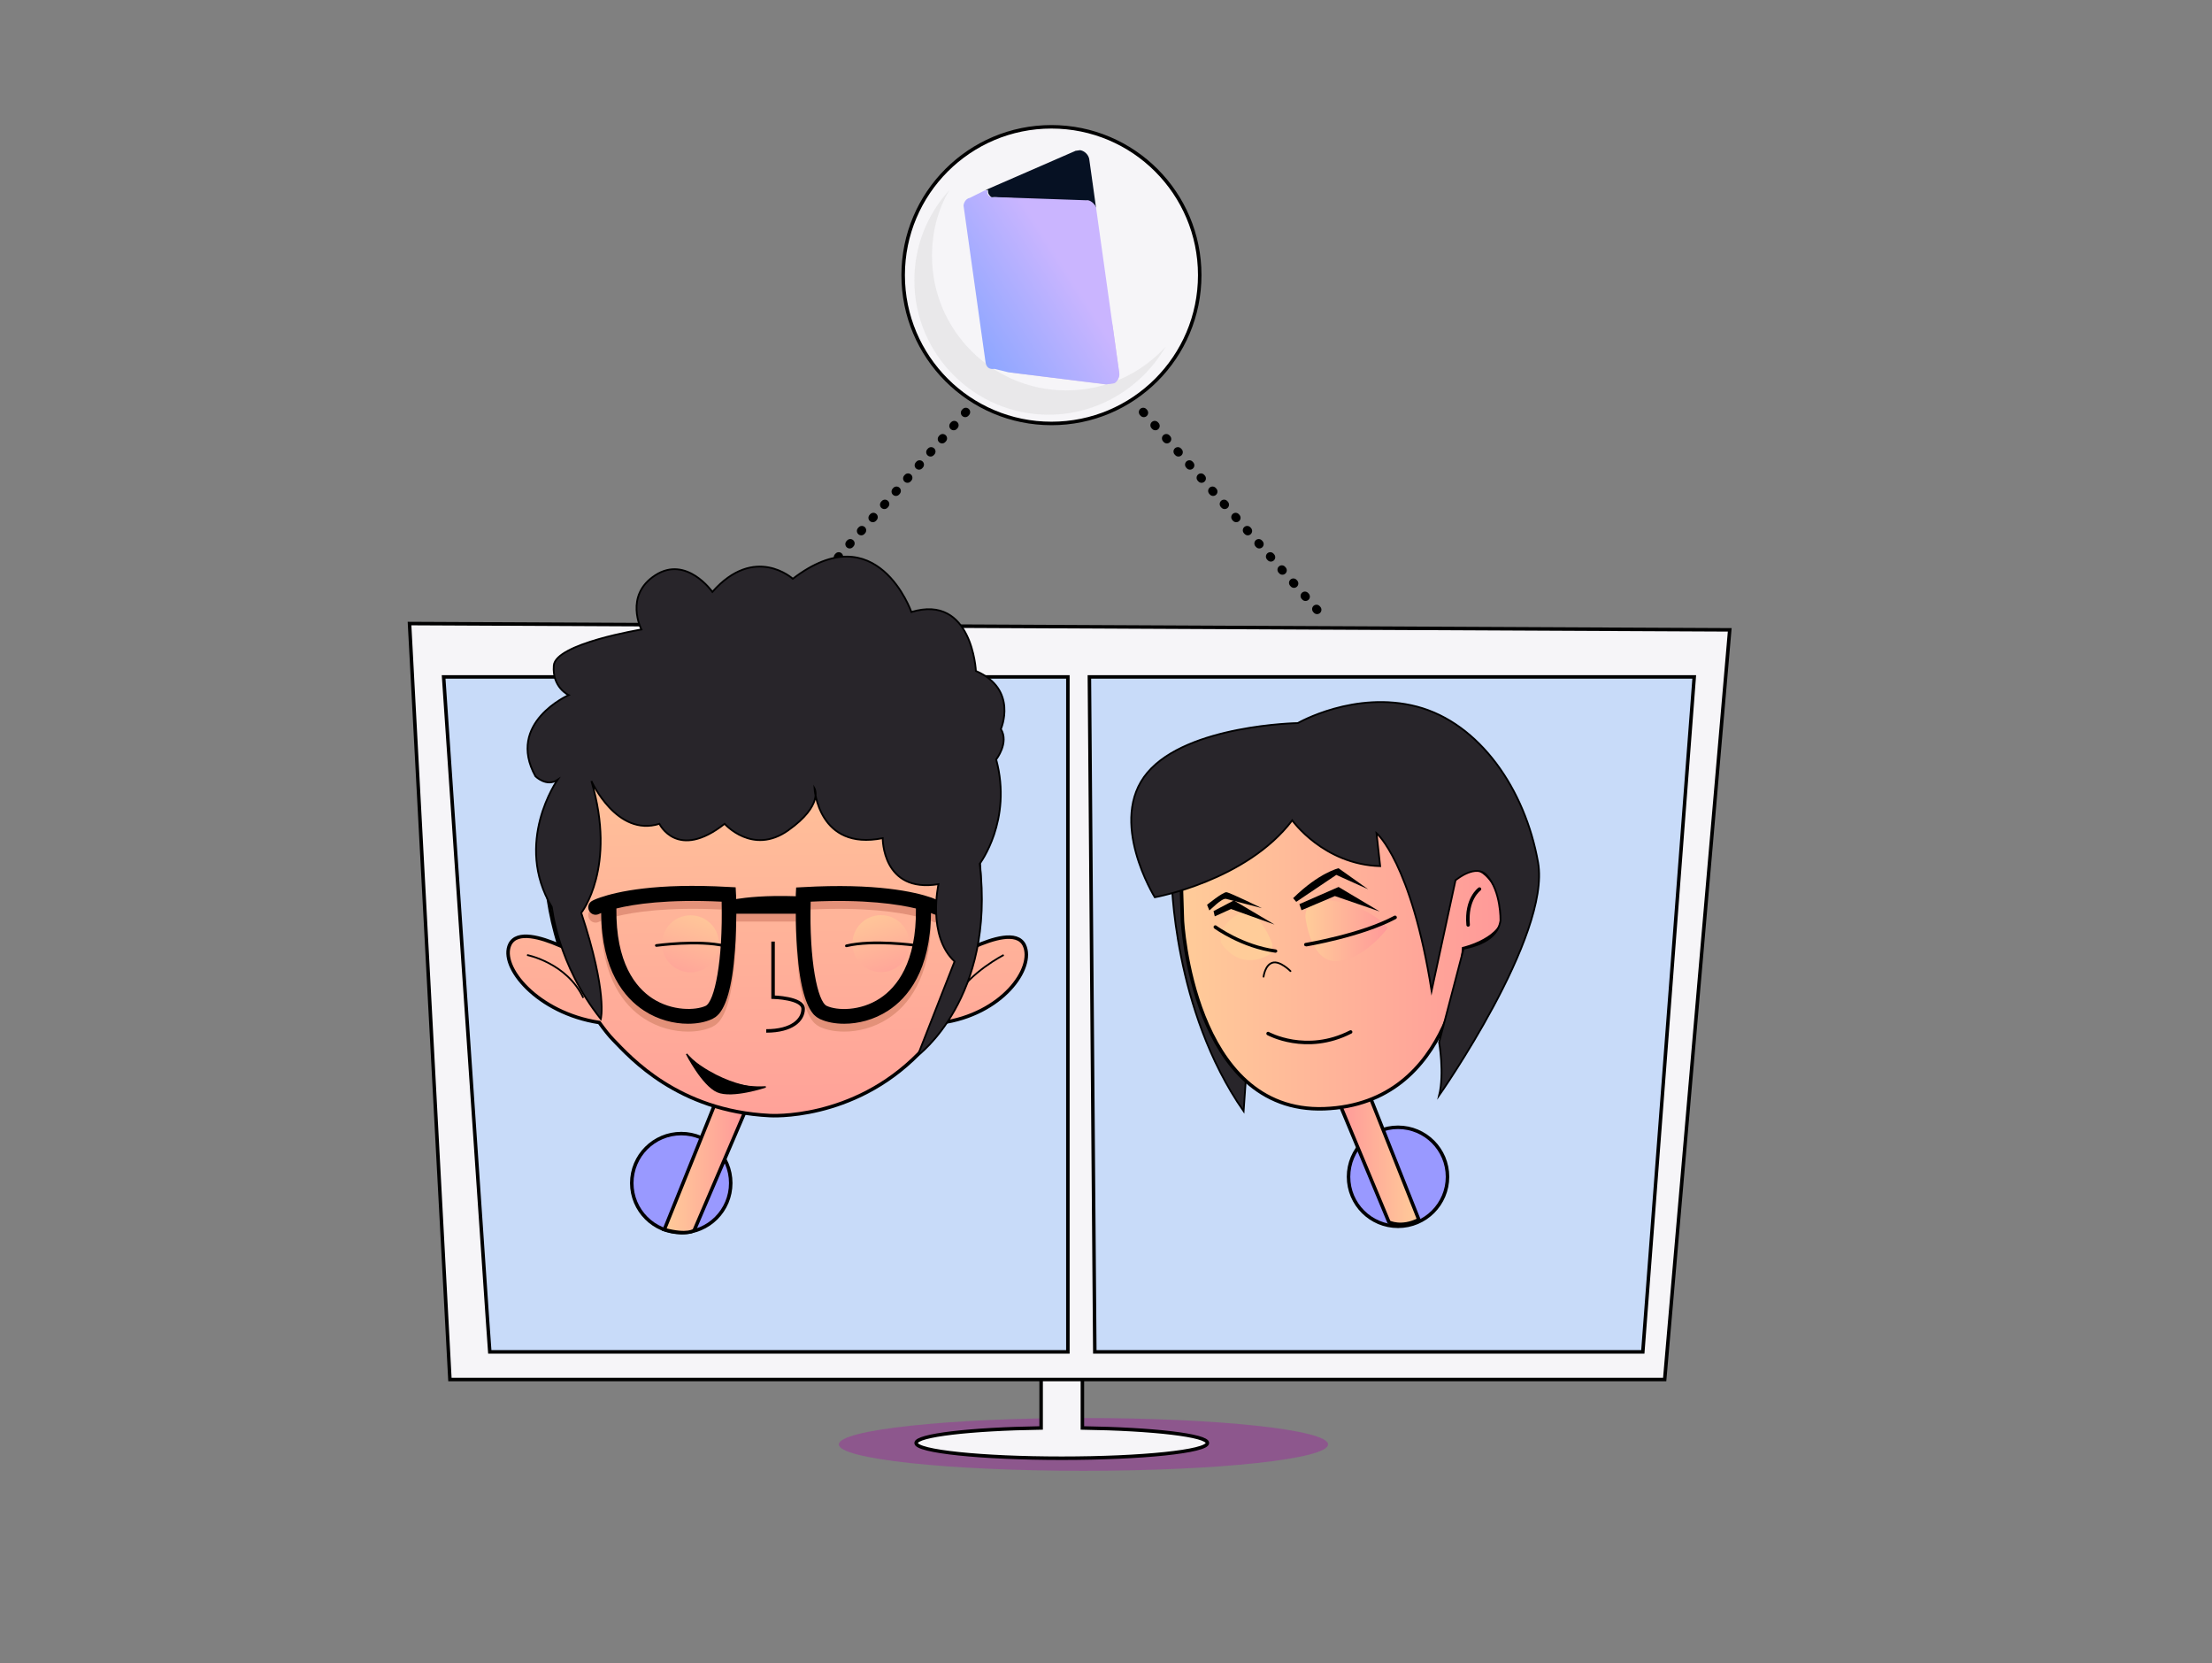 <?xml version="1.0" encoding="utf-8"?>
<!-- Generator: Adobe Illustrator 27.1.1, SVG Export Plug-In . SVG Version: 6.00 Build 0)  -->
<svg version="1.1" id="Layer_1" xmlns="http://www.w3.org/2000/svg" xmlns:xlink="http://www.w3.org/1999/xlink" x="0px" y="0px"
	 viewBox="0 0 1265 951" style="enable-background:new 0 0 1265 951;" xml:space="preserve">
	 	 	 <rect x="0" y="0" width="1265" height="951" fill="#808080" stroke="none"/>
	 	 	 <style>


	#slack, #linkedin, #zoom, #zen, #mail, #sales, #gmail, #hubspot{
	animation:float 4s linear infinite;
	
	
}


#line1,#line,  #line2, #line3, #line4, #line5, #line6, #line7, #line8{
	fill:none;
	stroke:#000000;
	stroke-width:5;
	stroke-miterlimit:10;
 stroke-linecap: round;
  stroke-dasharray: 0.5 9.5;
	  animation: animate-up 400ms linear infinite, float 4s linear infinite;

}



	 @keyframes float {
	0% {
		transform: translatey(0px);
	}
	50% {
		transform: translatey(-10px);
	}
	100% {
		transform: translatey(0px);
	}
}


@keyframes animate-down {
  to {
    stroke-dashoffset: 10;
  }
}
@-webkit-keyframes animate-down {
  to {
    stroke-dashoffset: 10;
  }
}

@keyframes animate-up {
  to {
    stroke-dashoffset: -10;
  }
}
@-webkit-keyframes animate-up {
  to {
    stroke-dashoffset: -10;
  }
}


	 </style>
<polyline style="opacity:0.53;fill:#993399;enable-background:new    ;" points="538.4,-223.5 645.8,-226 671.9,-222.1 
	538.4,-222.1 "/>
<ellipse style="opacity:0.53;fill:#993399;enable-background:new    ;" cx="1644.1" cy="864.1" rx="55" ry="4.3"/>
<g id="line1">
	<g>
		<line  x1="439.3" y1="364.1" x2="443.9" y2="358.9"/>
		<line  x1="452.9" y1="348.6" x2="557" y2="230.3"/>
		<line  x1="561.5" y1="225.1" x2="566" y2="219.9"/>
	</g>
</g>
<g id="line2">
	<g>
		<line  x1="766.8" y1="364.1" x2="762.2" y2="358.9"/>
		<line  x1="753.2" y1="348.6" x2="649.1" y2="230.3"/>
		<line  x1="644.6" y1="225.1" x2="639.9" y2="219.9"/>
		
	</g>
</g>
<g>
	<ellipse style="opacity:0.53;fill:#993399;enable-background:new    ;" cx="619.6" cy="825.8" rx="139.9" ry="15.1"/>
	<path style="fill:#F6F5F8;stroke:#000000;stroke-width:2;stroke-miterlimit:9.999;" d="M619,816.4v-29.9h-23.6v29.9
		c-40.4,0.6-71.5,4.2-71.5,8.6c0,4.8,37.3,8.7,83.3,8.7s83.3-3.9,83.3-8.7C690.6,820.6,659.5,817,619,816.4z"/>
	<polygon style="fill:#F6F5F8;stroke:#000000;stroke-width:2;stroke-miterlimit:9.999;" points="257.3,788.7 234.2,356.5 
		989.2,360.1 952,788.7 	"/>
	<g>
		<polygon style="fill:#C8DBF9;stroke:#000000;stroke-width:2;stroke-miterlimit:10;" points="610.7,387 253.7,387 278.9,756.1 
			280.1,772.9 610.7,772.9 		"/>
		<polygon style="fill:#C8DBF9;stroke:#000000;stroke-width:2;stroke-miterlimit:10;" points="623,387 626.1,772.9 939.5,772.9 
			968.9,387 		"/>
	</g>
</g>
<g>
	<circle style="fill:#9999FF;stroke:#000000;stroke-width:2;stroke-miterlimit:10;" cx="389.6" cy="676.4" r="28.3"/>
	<g>
		
			<linearGradient id="SVGID_1_" gradientUnits="userSpaceOnUse" x1="379.783" y1="-548.745" x2="425.713" y2="-548.745" gradientTransform="matrix(1 0 0 1 0 1216)">
			<stop  offset="0" style="stop-color:#FFCC99"/>
			<stop  offset="1" style="stop-color:#FF9999"/>
		</linearGradient>
		<path style="fill:url(#SVGID_1_);stroke:#000000;stroke-width:2;stroke-miterlimit:10;" d="M425.7,636.4l-28.7,67
			c0,0-3.6,3.2-17.1-0.4l29.5-73.2"/>
		
			<linearGradient id="SVGID_00000033365643746584441570000001107742867616515745_" gradientUnits="userSpaceOnUse" x1="436.875" y1="1650.958" x2="440.347" y2="1331.539" gradientTransform="matrix(1 0 0 -1 0 2024)">
			<stop  offset="0" style="stop-color:#FFCC99"/>
			<stop  offset="1" style="stop-color:#FF9999"/>
		</linearGradient>
		
			<path style="fill:url(#SVGID_00000033365643746584441570000001107742867616515745_);stroke:#000000;stroke-width:2;stroke-miterlimit:10;" d="
			M585.8,540.4c-4.1-8.5-18.7-3.5-28.7,0.9c2.5-11.5,3.5-24.7,3.2-41.2c0,0,1.1-83-87.5-90.1S324,422.9,312.5,473.4
			c0,0-4.5,30.1,7.2,67c-10.1-4.3-24-8.7-28.1-0.5c-6.2,12.7,15.7,39.3,51.1,44.7c2.9,4,5.8,7.7,8,9.9c9.8,10.1,36.9,40.7,89.5,43.3
			c0,0,47.4,3.2,85.3-35.5c3.9-4,8.5-10.8,12.6-17.5C573.2,580,591.9,553.3,585.8,540.4z"/>
		<path style="fill:#E39179;" d="M537.3,519.6c-0.2-0.1-1.6-0.8-4.6-1.9c-9.5-3.3-31.8-8.4-73.5-6l-3.9,0.2l-0.2,3.9
			c0,0.1,0,0.5,0,1.1c-17.3-0.6-28.3,0.7-34.1,1.6c0-1.6-0.1-2.6-0.1-2.8l-0.2-3.9l-3.9-0.2c-41.7-2.4-63.9,2.7-73.5,6
			c-3,1-4.4,1.8-4.6,1.9c-2.1,1.1-2.9,3.6-1.8,5.7c1.1,2.1,3.6,2.9,5.7,1.8c0,0,0.4-0.2,1.2-0.5c0.2,33,13.4,48.6,24.5,55.8
			c8.1,5.3,17.2,7.5,25.1,7.5c5.2,0,9.8-0.9,13.4-2.5c0.2-0.1,0.3-0.2,0.5-0.2c0.1,0,0.1-0.1,0.2-0.1c0.1-0.1,0.2-0.2,0.3-0.2
			c0.1,0,0.1-0.1,0.2-0.1c0.1-0.1,0.2-0.2,0.3-0.2c0.1,0,0.1-0.1,0.2-0.1c0.1-0.1,0.2-0.2,0.3-0.2c0.1,0,0.1-0.1,0.2-0.1
			c0.2-0.1,0.2-0.2,0.4-0.3l0.1-0.1c0.2-0.2,0.3-0.2,0.5-0.4c0,0,0,0,0.1-0.1c0.3-0.3,0.7-0.7,1.1-1.1l0,0l0,0
			c3.7-4.4,7.5-14,9.1-36.3c0.6-7.7,0.7-15.1,0.8-20.9h34c0,5.7,0.2,13.2,0.8,20.9c1.6,22.2,5.4,31.8,9.1,36.3l0,0l0,0
			c0.3,0.4,0.7,0.8,1.1,1.1c0,0,0,0,0.1,0.1c0.2,0.2,0.3,0.3,0.5,0.4l0.1,0.1c0.2,0.1,0.2,0.2,0.4,0.3c0.1,0,0.1,0.1,0.2,0.1
			c0.1,0.1,0.2,0.2,0.3,0.2c0.1,0,0.1,0.1,0.2,0.1c0.1,0.1,0.2,0.2,0.3,0.2c0.1,0,0.1,0.1,0.2,0.1c0.1,0.1,0.2,0.2,0.3,0.2
			c0.1,0,0.1,0.1,0.2,0.1c0.2,0.1,0.3,0.2,0.5,0.2c3.5,1.6,8.2,2.5,13.4,2.5c7.9,0,17-2.2,25.1-7.5c11.1-7.2,24.2-22.8,24.5-55.8
			c0.8,0.3,1.2,0.5,1.2,0.5c2.1,1.1,4.6,0.2,5.7-1.8S539.3,520.6,537.3,519.6z M403.5,579.6c-5.7,2.6-19,3.1-30.4-4.3
			c-9.6-6.3-21-20.3-20.6-51.4c10.1-2.5,29.2-5.4,60.2-3.9C413.5,553.9,408.6,577.2,403.5,579.6z M463.6,520
			c31-1.5,50.1,1.5,60.2,3.9c0.4,31-11,45.1-20.6,51.4c-11.3,7.4-24.5,7-30.4,4.3C467.6,577.2,462.7,553.9,463.6,520z"/>
		<g>
			<circle cx="396.1" cy="541" r="13.2"/>
			<circle style="fill:#FFFFFF;" cx="398.7" cy="536.2" r="4.2"/>
		</g>
		<g>
			<circle cx="505.3" cy="538.9" r="13.2"/>
			
				<ellipse transform="matrix(0.6 -0.8 0.8 0.6 -224.105 619.992)" style="fill:#FFFFFF;" cx="507.9" cy="534.1" rx="4.2" ry="4.2"/>
		</g>
		<path style="fill:none;stroke:#000000;stroke-width:2;stroke-miterlimit:10;" d="M442.1,538.3v31.8c0,0,17.2,0.4,17.2,6.7
			s-6.3,12.6-21.1,12.6"/>
		<path style="fill:none;stroke:#000000;stroke-miterlimit:10;" d="M301.4,546c0,0,22.7,4.4,32.2,24.5"/>
		<path style="fill:none;stroke:#000000;stroke-miterlimit:10;" d="M574,546c0,0-19.3,9.8-27.7,24.5"/>
		<path d="M537.3,515.1c-0.2-0.1-1.6-0.8-4.6-1.9c-9.5-3.3-31.8-8.4-73.5-6l-3.9,0.2l-0.2,3.9c0,0.1,0,0.5,0,1.1
			c-17.3-0.6-28.3,0.7-34.1,1.6c0-1.6-0.1-2.6-0.1-2.8l-0.2-3.9l-3.9-0.2c-41.7-2.4-63.9,2.7-73.5,6c-3,1-4.4,1.8-4.6,1.9
			c-2.1,1.1-2.9,3.6-1.8,5.7c1.1,2.1,3.6,2.9,5.7,1.8c0,0,0.4-0.2,1.2-0.5c0.2,33,13.4,48.6,24.5,55.8c8.1,5.3,17.2,7.5,25.1,7.5
			c5.2,0,9.8-0.9,13.4-2.5c0.2-0.1,0.3-0.2,0.5-0.2c0.1,0,0.1-0.1,0.2-0.1c0.1-0.1,0.2-0.2,0.3-0.2c0.1,0,0.1-0.1,0.2-0.1
			c0.1-0.1,0.2-0.2,0.3-0.2c0.1,0,0.1-0.1,0.2-0.1c0.1-0.1,0.2-0.2,0.3-0.2c0.1,0,0.1-0.1,0.2-0.1c0.2-0.1,0.2-0.2,0.4-0.3l0.1-0.1
			c0.2-0.2,0.3-0.2,0.5-0.4c0,0,0,0,0.1-0.1c0.3-0.3,0.7-0.7,1.1-1.1l0,0l0,0c3.7-4.4,7.5-14,9.1-36.3c0.6-7.7,0.7-15.1,0.8-20.9h34
			c0,5.7,0.2,13.2,0.8,20.9c1.6,22.2,5.4,31.8,9.1,36.3l0,0l0,0c0.3,0.4,0.7,0.8,1.1,1.1c0,0,0,0,0.1,0.1c0.2,0.2,0.3,0.3,0.5,0.4
			l0.1,0.1c0.2,0.1,0.2,0.2,0.4,0.3c0.1,0,0.1,0.1,0.2,0.1c0.1,0.1,0.2,0.2,0.3,0.2c0.1,0,0.1,0.1,0.2,0.1c0.1,0.1,0.2,0.2,0.3,0.2
			c0.1,0,0.1,0.1,0.2,0.1c0.1,0.1,0.2,0.2,0.3,0.2c0.1,0,0.1,0.1,0.2,0.1c0.2,0.1,0.3,0.2,0.5,0.2c3.5,1.6,8.2,2.5,13.4,2.5
			c7.9,0,17-2.2,25.1-7.5c11.1-7.2,24.2-22.8,24.5-55.8c0.8,0.3,1.2,0.5,1.2,0.5c2.1,1.1,4.6,0.2,5.7-1.8S539.3,516.2,537.3,515.1z
			 M403.5,575.1c-5.7,2.6-19,3.1-30.4-4.3c-9.6-6.3-21-20.3-20.6-51.4c10.1-2.5,29.2-5.4,60.2-3.9
			C413.5,549.4,408.6,572.7,403.5,575.1z M463.6,515.5c31-1.5,50.1,1.5,60.2,3.9c0.4,31-11,45.1-20.6,51.4
			c-11.3,7.4-24.5,7-30.4,4.3C467.6,572.7,462.7,549.4,463.6,515.5z"/>
		<path style="fill:#28252A;stroke:#000000;stroke-miterlimit:10;" d="M343.6,582.6c0,0,4-14.8-11.2-60.7c0,0,20.5-25.9,5.8-75.4
			c0,0,14.4,32.2,38.9,24.5c0,0,10.2,21.3,37.3,0c0,0,16,18.2,36.4,3.7s15-24,15-24s2.1,35.9,39,28.5c0,0-0.4,31.6,31.9,26.3
			c0,0-6.6,29.5,9.2,44.2l-21.1,53.8c0,0,44.6-32.7,35.5-109.7c0,0,18.8-24.8,9.4-59.6c0,0,7.5-9.5,2.7-17.4c0,0,10-22.7-14.3-33.2
			c0,0-2.1-44.2-36.9-33.7c0,0-19.6-56.1-67.8-19c0,0-21.8-19.9-46,7.5c0,0-14.8-21.1-32.7-9.5c-17.9,11.6-7.9,31-7.9,31
			s-49.1,8-50.1,20.6s8.5,16.9,8.5,16.9s-35.9,15.8-19,46.4c0,0,6.3,6.3,12.6,2.1c0,0-25.3,35.9-3.2,72.7
			C315.7,518.8,318.8,551.5,343.6,582.6z"/>
		<g>
			<path d="M434.4,621.9c-26.4,0-42-18.9-42.1-19.1l0.6-0.5c0.2,0.2,16.9,20.5,45,18.7l0.1,0.8C436.7,621.8,435.5,621.9,434.4,621.9
				z"/>
		</g>
		<path d="M392.3,602.8c0,0,9.1,17.9,17.8,21.7c8.7,3.8,27.9-2.7,27.9-2.7S416.3,623.3,392.3,602.8z"/>
	</g>
</g>
<g id="closed">
	<g>
		
			<linearGradient id="SVGID_00000132053615890920963270000016040865588083411642_" gradientUnits="userSpaceOnUse" x1="402.235" y1="1042.289" x2="385.248" y2="991.595" gradientTransform="matrix(1 0 0 -1 0 1560)">
			<stop  offset="0" style="stop-color:#FFCC99"/>
			<stop  offset="1" style="stop-color:#FF9999"/>
		</linearGradient>
		<circle style="fill:url(#SVGID_00000132053615890920963270000016040865588083411642_);" cx="394.9" cy="539.6" r="16.3"/>
		<g>
			<path d="M414.7,541.6c-0.1,0-0.1,0-0.2,0c-15.1-3.6-38.8-0.3-39-0.3c-0.4,0.1-0.8-0.2-0.9-0.6c-0.1-0.4,0.2-0.8,0.6-0.9
				c0.2,0,24.2-3.4,39.6,0.3c0.4,0.1,0.7,0.5,0.6,0.9C415.3,541.3,415,541.6,414.7,541.6z"/>
		</g>
	</g>
	<g>
		
			<linearGradient id="SVGID_00000116956246020962405290000000471175822583122111_" gradientUnits="userSpaceOnUse" x1="3310.627" y1="1042.369" x2="3293.64" y2="991.674" gradientTransform="matrix(-1 0 0 -1 3807.099 1560)">
			<stop  offset="0" style="stop-color:#FFCC99"/>
			<stop  offset="1" style="stop-color:#FF9999"/>
		</linearGradient>
		<circle style="fill:url(#SVGID_00000116956246020962405290000000471175822583122111_);" cx="503.8" cy="539.5" r="16.3"/>
		<g>
			<path d="M484,541.5c0.1,0,0.1,0,0.2,0c15.1-3.6,38.8-0.3,39-0.3c0.4,0.1,0.8-0.2,0.9-0.6c0.1-0.4-0.2-0.8-0.6-0.9
				c-0.2,0-24.2-3.4-39.6,0.3c-0.4,0.1-0.7,0.5-0.6,0.9C483.3,541.3,483.7,541.5,484,541.5z"/>
		</g>
		
	</g>
		<animate  accumulate="none" additive="replace" attributeName="display" begin="0s" 
			calcMode="linear" dur="5s" fill="remove" id="eyes                                
			 " keyTimes="0;  0.9;  1" repeatCount="indefinite" restart="always" values="none;inline;none">
			</animate>
</g>
<g id="Nol">
	<g>
		<circle style="fill:#F6F5F8;stroke:#000000;stroke-width:2;stroke-miterlimit:10;" cx="601.3" cy="157.3" r="84.8"/>
		<path style="opacity:0.31;fill:#CCCCCC;enable-background:new    ;" d="M609.8,223.2c-42.4,0-76.8-34.5-76.8-76.8
			c0-13.9,3.4-27,10.1-37.9c-12.5,13.5-20.2,31.8-20.2,51.8c0,42.4,34.5,76.8,76.8,76.8c28.5,0,53.5-15.8,66.9-38.9
			C652.7,213.6,632.3,223.2,609.8,223.2z"/>
	</g>
	<g>
		<g>
			<g>
				<g>
					<g>
						<g>
							<g>
								<g>
									<g>
										<g>
											<defs>
												
													<rect id="SVGID_00000163778032605187156760000008335092098470973368_" x="557.1" y="90" transform="matrix(0.99 -0.139 0.139 0.99 -16.078 83.985)" width="74.9" height="134.7"/>
											</defs>
											<clipPath id="SVGID_00000121970756757986644990000006543796268529005472_">
												<use xlink:href="#SVGID_00000163778032605187156760000008335092098470973368_"  style="overflow:visible;"/>
											</clipPath>
											<g style="clip-path:url(#SVGID_00000121970756757986644990000006543796268529005472_);">
												<g>
													<path style="fill:#D6C2ED;" d="M636.1,184.8l3.9,28.1c0.6,4.5-3.4,8-6.7,7l-56.9-7.1l3-0.4c0,0,0,0-0.1-1.5
														s1-3.1,2.5-3.3c0,0,0,0,1.5-0.1l49.1-16C634,191,636.5,187.6,636.1,184.8L636.1,184.8z"/>
												</g>
												<g>
													<path style="fill:#061123;" d="M623,91.4l3.9,28.1c-0.4-3-3.6-4-5.1-3.7l-53.3-3.1c0,0,0,0-1.5,0.1
														c0,0-1.6-1.2-1.9-2.7c-0.1-1.5-0.1-1.5-0.1-1.5l-1.5,0.1l51.2-22.3C617.6,84.6,622.4,87,623,91.4L623,91.4z"/>
												</g>
												
													<linearGradient id="SVGID_00000176739108902667908730000007923836191808426918_" gradientUnits="userSpaceOnUse" x1="354.409" y1="2871.205" x2="454.162" y2="2825.814" gradientTransform="matrix(0.99 -0.139 0.139 0.99 -231.413 -2578.567)">
													<stop  offset="2.000000e-02" style="stop-color:#6A9EFF"/>
													<stop  offset="1" style="stop-color:#CAB5FF"/>
												</linearGradient>
												<path style="fill:url(#SVGID_00000176739108902667908730000007923836191808426918_);" d="M627,119.5l9.2,65.2l0,0
													l3.9,28.1c0.6,4.5-3.4,8-6.7,7l-56.9-7l-7.8-1.9c-3,0.4-4.6-0.9-5.1-3.7l0,0l-12.6-89l0,0c-0.1-1.5,0.9-4.6,3.7-5.1
													l8.4-4.2l1.5-0.1c0,0,0,0,0.1,1.5s1.9,2.7,3.3,2.5c0,0,0,0,1.5-0.1l51.7,1.8C623.1,114,626.6,116.5,627,119.5L627,119.5
													z"/>
											</g>
										</g>
									</g>
								</g>
							</g>
						</g>
					</g>
				</g>
			</g>
		</g>
	</g>
</g>
<g>
	<path style="fill:#28252A;stroke:#000000;stroke-miterlimit:10;" d="M670,501.8c0,0,0.7,75.5,41.2,133.5l11.9-168.5l-31.5,14.7"/>
	<circle style="fill:#9999FF;stroke:#000000;stroke-width:2;stroke-miterlimit:10;" cx="799.5" cy="672.8" r="28.3"/>
	
		<linearGradient id="SVGID_00000132070736632492607590000005472005430295171740_" gradientUnits="userSpaceOnUse" x1="4361.715" y1="-553.352" x2="4406.817" y2="-553.352" gradientTransform="matrix(-1 0 0 1 5173.344 1216)">
		<stop  offset="0" style="stop-color:#FFCC99"/>
		<stop  offset="1" style="stop-color:#FF9999"/>
	</linearGradient>
	
		<path style="fill:url(#SVGID_00000132070736632492607590000005472005430295171740_);stroke:#000000;stroke-width:2;stroke-miterlimit:10;" d="
		M766.5,632l27.8,66.7c0,0,7,3.7,17.1-1.4l-28.6-72"/>
	
		<linearGradient id="SVGID_00000062186435927692079000000001735560379724642739_" gradientUnits="userSpaceOnUse" x1="674.8" y1="1018.576" x2="860.115" y2="1018.576" gradientTransform="matrix(1 0 0 -1 0 1560)">
		<stop  offset="0" style="stop-color:#FFCC99"/>
		<stop  offset="1" style="stop-color:#FF9999"/>
	</linearGradient>
	
		<path style="fill:url(#SVGID_00000062186435927692079000000001735560379724642739_);stroke:#000000;stroke-width:2;stroke-miterlimit:10;" d="
		M676.2,526.2c0,0,5.6,110.4,81.1,107.7c75.5-2.8,79.7-91.6,79.7-91.6s23.8-5.6,23.1-20.3s-12.6-27.3-18.2-25.2s-14,7-14,7l1.4-54.9
		l-154.5,32.9L676.2,526.2z"/>
	<path style="fill:none;stroke:#000000;stroke-linecap:round;stroke-miterlimit:10;" d="M722.6,558.4c0,0,0.8-6.7,5.1-8
		s10.3,4.8,10.3,4.8"/>
	<path style="fill:none;stroke:#000000;stroke-width:2;stroke-linecap:round;stroke-miterlimit:10;" d="M725.2,590.9
		c0,0,21.8,12.1,47.2-0.9"/>
	<path style="fill:#28252A;stroke:#000000;stroke-miterlimit:10;" d="M858.1,526.3c-1,6.2-5.2,12.9-21.1,16.1l-14,53.5
		c0,0,3.1,17.8,0,30.4c0,0,64-91.2,56.6-133.2S846,413.4,810.4,404c-35.7-9.4-68.2,9.4-68.2,9.4s-62.9,1-86,28.3s4.2,71.3,4.2,71.3
		s52.4-9.4,78.6-44c0,0,17.8,25.2,50.3,26.2l-2.1-18.9c0,0,19.9,16.8,31.5,90.2l13.7-63.3l0.6-0.4c0,0,11.1-9.1,17.2-2.4
		C858.5,509.5,858.1,526.3,858.1,526.3z"/>
	<path style="fill:none;stroke:#000000;stroke-width:2;stroke-linecap:round;stroke-miterlimit:10;" d="M846.1,508.3
		c0,0-7.9,5.6-6.5,20.5"/>
	<g id="eyes">
		<g id="f1">
			<g>
				<g>
					<path style="fill:#FFFFFF;stroke:#000000;stroke-miterlimit:10;" d="M751.6,535.3c0,0-2.2-10.1,7.8-17.2c0,0,13.4,1.3,29.1,13
						c0,0-8.6,12.8-20.2,14.3c-11.6,1.5-15.6-3.9-16.8-10.4"/>
					<path style="fill:none;stroke:#000000;stroke-width:2;stroke-linecap:round;stroke-miterlimit:10;" d="M751.5,517.3
						c0,0,21.1,1.2,37,13.9"/>
					<circle cx="758.9" cy="531.8" r="4.4"/>
					<path style="fill:#C9BDB8;" d="M766.4,542.5c0,0,10.6-2.9,14.7-10.4l3,1.1C784.2,533.1,778.2,543.6,766.4,542.5z"/>
				</g>
				<g>
					<path style="fill:#FFFFFF;stroke:#000000;stroke-miterlimit:10;" d="M703.5,541.2c0,0-1.8-2.1-1.2-6.6s8.3-11.3,11-11.3
						s9,10.6,10.6,14c1.7,3.4,0.8,6.6-1.3,7.4C720.6,545.5,712.6,549.9,703.5,541.2z"/>
					<circle cx="710.5" cy="535" r="3.8"/>
					<path style="fill:#C9BDB8;" d="M704.9,535.6c0,0,4.6,6.2,9.3,7.9c0,0-6.3,0.1-10.1-5.3L704.9,535.6z"/>
				</g>
				<path style="fill:none;stroke:#000000;stroke-width:2;stroke-linecap:round;stroke-miterlimit:10;" d="M702.3,538.7
					c0,0-2.8-11.4,13.4-16.3"/>
			</g>
			<path d="M741.3,515.6l22.9-15.4l18.2,8.2l-16.9-12c0,0-11,2.4-26,17.1L741.3,515.6z"/>
			<path d="M691.6,520.5c0.7-0.3,7.1-7.2,9.6-6.6c2.5,0.6,20.4,5.3,20.4,5.3s-18.2-8.9-20.2-9.1s-11.1,7.2-11.1,7.2L691.6,520.5z"/>
					<animate  accumulate="none" additive="replace" attributeName="display" begin="0s" 
			calcMode="linear" dur="5s" fill="remove" id="eyes                                
			 " keyTimes="0;  0.9;  1" repeatCount="indefinite" restart="always" values="inline;none;none">
			</animate>

		
		</g>
		<g id="f2">
			<g>
				<g>
					
						<linearGradient id="SVGID_00000015331238175385824850000013299395475738017459_" gradientUnits="userSpaceOnUse" x1="698.161" y1="1025.682" x2="727.758" y2="1025.682" gradientTransform="matrix(1 0 0 -1 0 1560)">
						<stop  offset="0.123" style="stop-color:#FFCC99"/>
						<stop  offset="0.179" style="stop-color:#FFCC99"/>
					</linearGradient>
					<path style="fill:url(#SVGID_00000015331238175385824850000013299395475738017459_);" d="M698.4,539.3c0,0-3.5-12.8,16.3-19.6
						c0,0,9.1,8.9,13,20.3l-0.5,4.9C727.3,544.9,711,557,698.4,539.3z"/>
					<g>
						<path d="M729.4,544.7L729.4,544.7c-19.5-2.6-34.9-13.8-35-13.9c-0.4-0.3-0.5-1-0.2-1.4s1-0.5,1.4-0.2
							c0.1,0.1,15.2,11.1,34,13.6c0.5,0.1,0.9,0.6,0.9,1.1C730.3,544.3,729.9,544.7,729.4,544.7z"/>
					</g>
				</g>
				<polygon points="694.7,523.9 694,520.9 705.6,514.8 728.9,528.6 704,519.7 				"/>
			</g>
			<g>
				
					<linearGradient id="SVGID_00000128453336221265644440000014101019693823226764_" gradientUnits="userSpaceOnUse" x1="746.548" y1="1027.892" x2="793.664" y2="1027.892" gradientTransform="matrix(1 0 0 -1 0 1560)">
					<stop  offset="0" style="stop-color:#FFCC99"/>
					<stop  offset="1" style="stop-color:#FF9999"/>
				</linearGradient>
				<path style="fill:url(#SVGID_00000128453336221265644440000014101019693823226764_);" d="M746.6,524.6c0,0-1.2-7.7,7.9-9.6
					c9.1-1.9,30.5,4.7,39.1,15.6c0,0-13,17.7-28.7,18.9C749.4,550.7,746.6,524.6,746.6,524.6z"/>
				<polygon points="743.1,516.9 765.5,507.1 789,521.1 763.4,512.3 744.3,520.4 				"/>
				<g>
					<path d="M746.8,541c-0.5,0-0.9-0.3-1-0.8s0.3-1.1,0.8-1.1c0.3-0.1,31.5-5.2,50.7-15.5c0.5-0.3,1.1-0.1,1.4,0.4
						c0.3,0.5,0.1,1.1-0.4,1.4c-19.5,10.4-51,15.7-51.3,15.7C747,541,746.9,541,746.8,541z"/>
				</g>
			</g>
				<animate  accumulate="none" additive="replace" attributeName="display" begin="0s" 
			calcMode="linear" dur="5s" fill="remove" id="eyes                                
			 " keyTimes="0;  0.9;  1" repeatCount="indefinite" restart="always" values="none;inline;none">
			</animate>
			
		</g>
	</g>
</g>
</svg>
